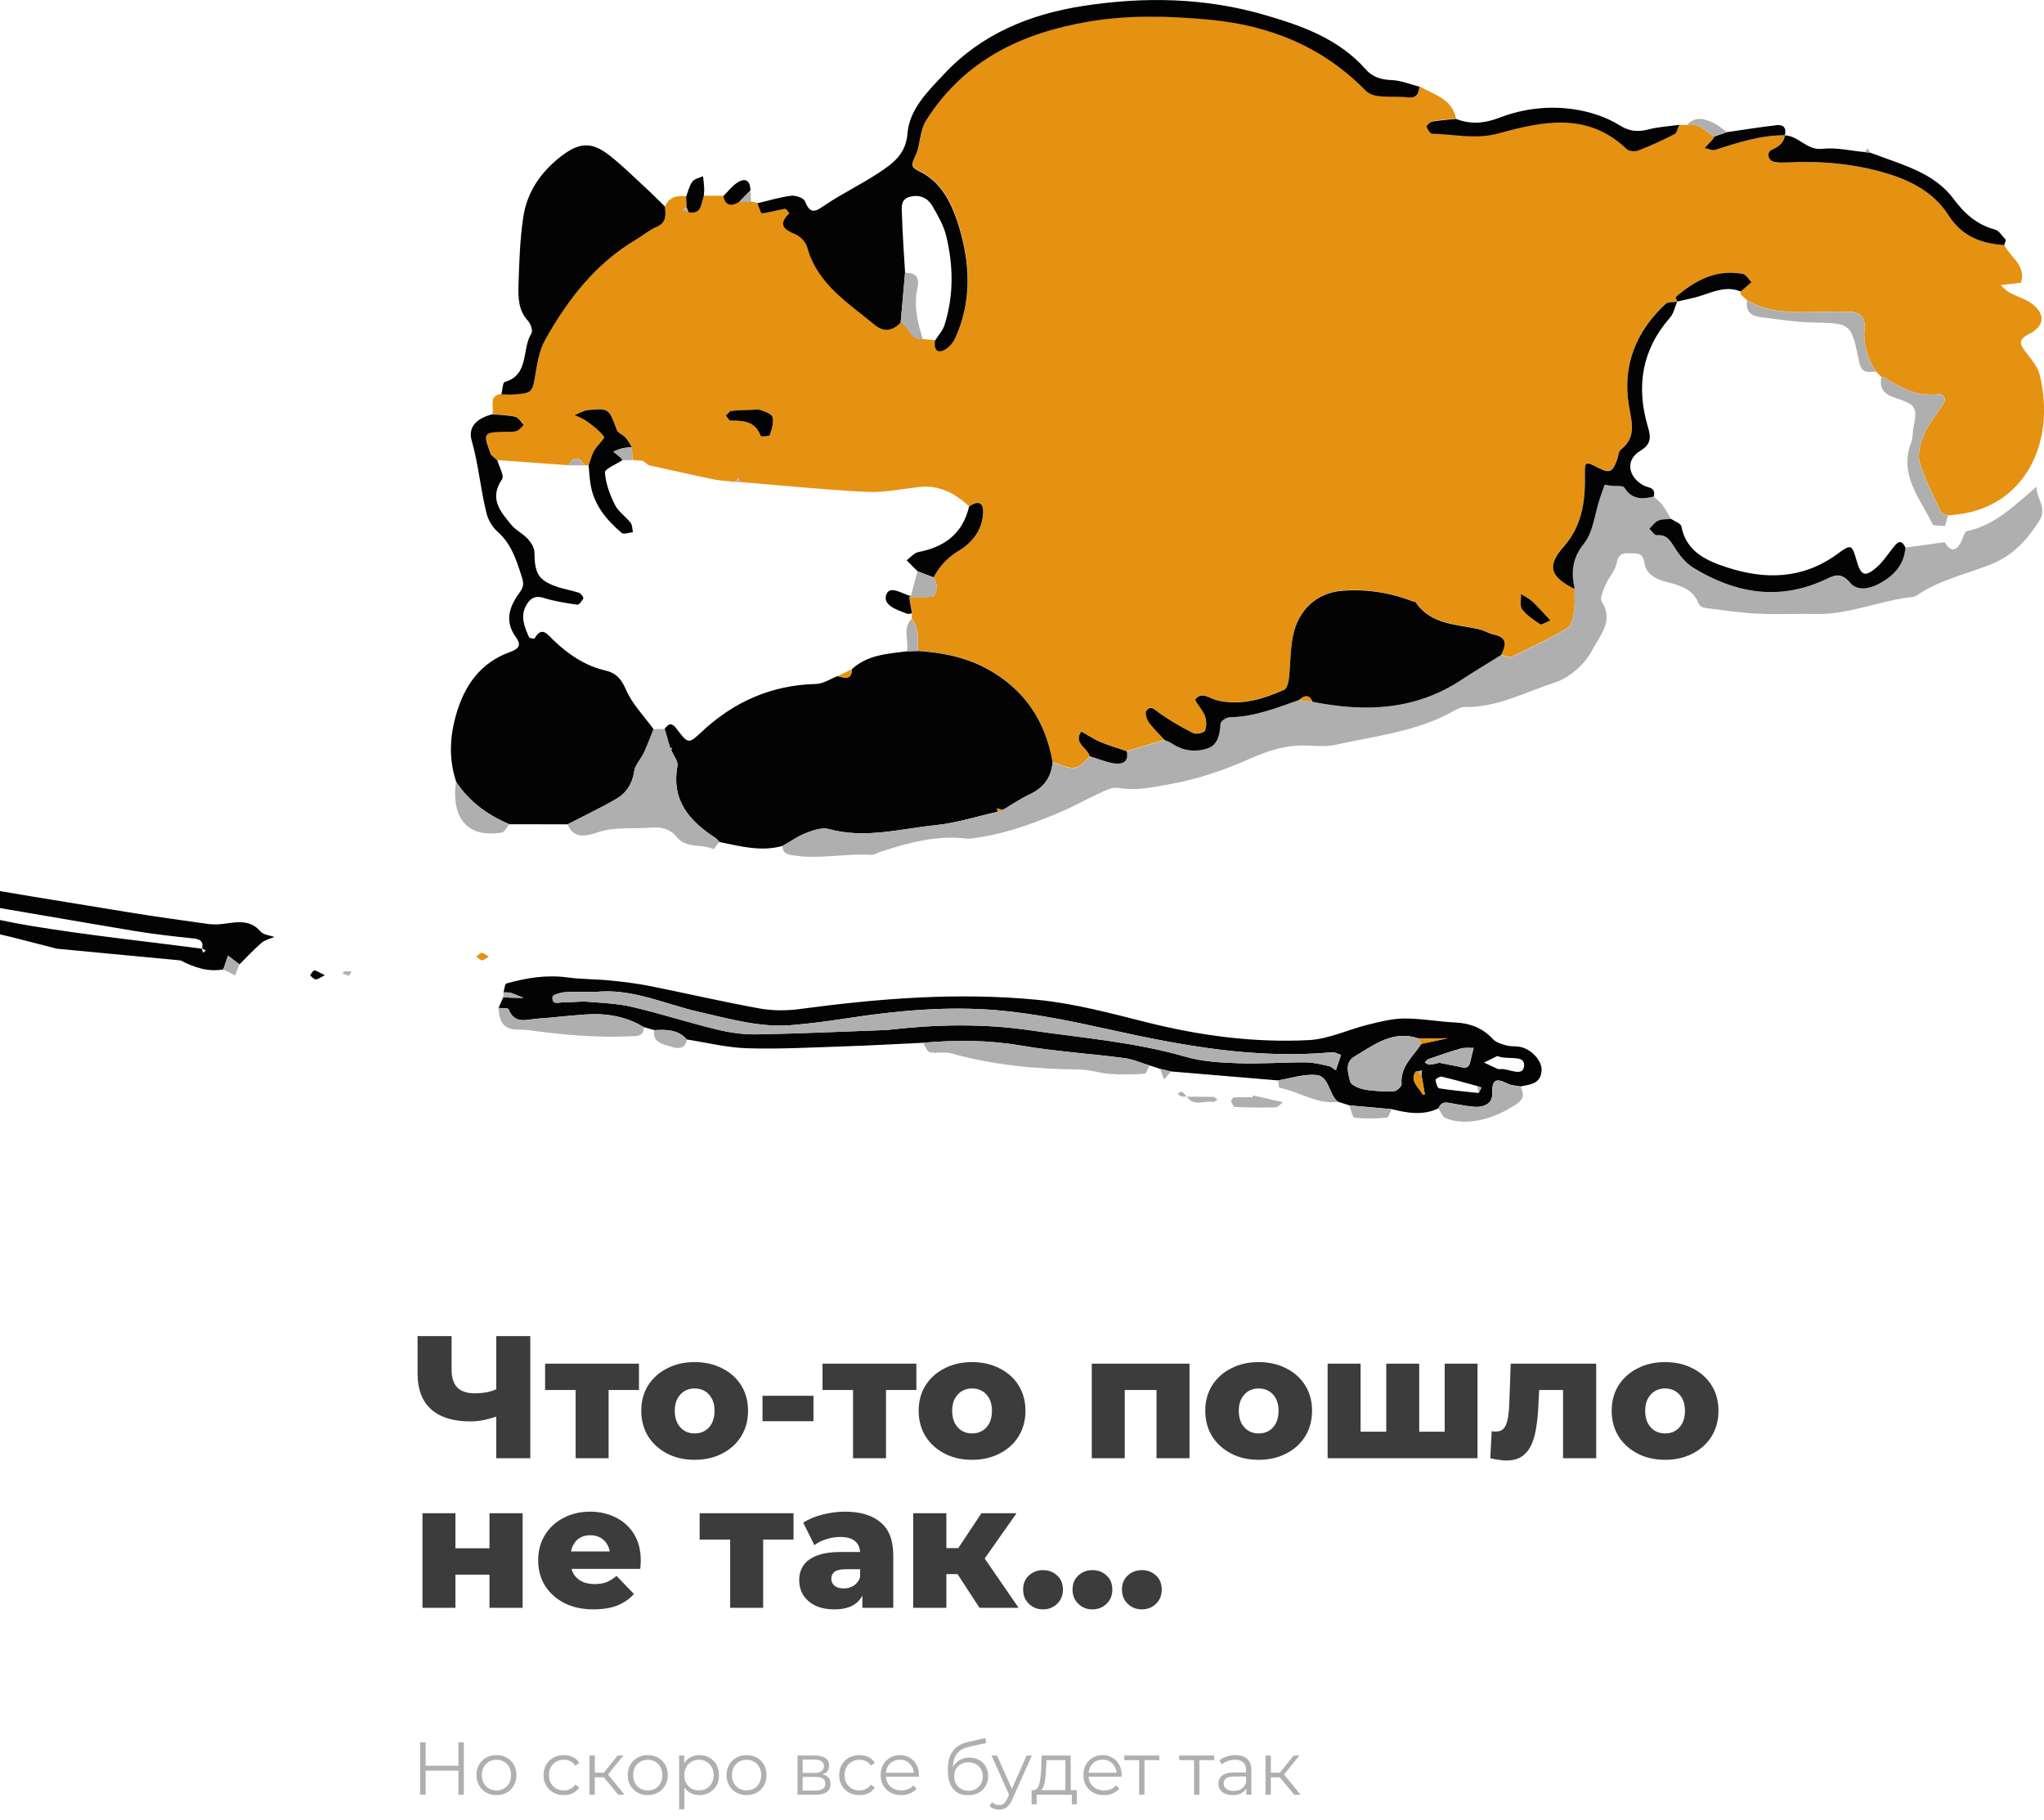 <svg width="328" height="292" viewBox="0 0 328 292" fill="none" xmlns="http://www.w3.org/2000/svg">
<g clip-path="url(#clip0_219_3974)">
<path d="M-51.391 147.205C-61.374 147.726 -71.35 148.388 -81.333 148.723C-87.906 148.941 -94.494 148.505 -101.066 148.723C-106.05 148.887 -110.622 147.469 -115.232 145.959C-116.073 145.648 -116.914 145.344 -117.755 145.032C-118.619 144.674 -119.491 144.316 -120.356 143.958C-122.793 142.346 -125.456 141.575 -128.346 141.186C-133.438 140.509 -138.492 139.52 -143.562 138.656C-144.769 138.484 -145.968 138.321 -147.175 138.149C-147.977 137.877 -148.764 137.402 -149.582 137.355C-156.17 137.005 -162.758 136.468 -169.346 136.491C-179.228 136.522 -189.11 136.958 -199 137.223C-199 136.639 -199 136.047 -199 135.463C-195.153 135.206 -191.306 134.77 -187.451 134.724C-171.861 134.537 -156.224 133.423 -140.797 137.013C-138.025 137.659 -135.152 137.854 -132.309 138.188C-131.881 138.243 -131.398 137.9 -130.946 137.745C-131.32 137.566 -131.671 137.324 -132.06 137.215C-140.634 134.918 -149.317 133.244 -158.21 133.034C-165.53 132.863 -172.85 132.59 -180.17 132.699C-186.447 132.793 -192.723 133.353 -199 133.704V131.944C-194.32 130.223 -189.406 130.169 -184.539 130.13C-176.923 130.067 -169.307 130.153 -161.691 130.418C-150.781 130.807 -139.972 132.014 -129.444 135.191C-124.094 136.802 -118.541 137.83 -113.363 139.862C-108.714 141.684 -104.104 142.572 -99.159 142.736C-88.965 143.07 -78.771 143.569 -68.593 142.588C-62.029 141.949 -55.487 141.061 -48.915 140.571C-36.019 139.605 -23.123 138.897 -10.258 141.209C0.029 143.063 10.355 144.705 20.665 146.395C24.894 147.088 29.138 147.672 33.382 148.264C34.215 148.38 35.095 148.349 35.936 148.24C38.046 147.96 40.11 147.501 41.816 149.486C42.275 150.023 43.279 150.078 44.035 150.35C43.334 150.654 42.524 150.818 41.963 151.3C40.718 152.367 39.596 153.589 38.428 154.75C37.821 154.282 37.205 153.823 36.598 153.356C36.341 154.088 36.084 154.827 35.827 155.559C33.358 156.003 31.139 155.232 28.99 154.119C22.363 153.488 15.736 152.865 9.109 152.235C5.838 151.401 2.583 150.522 -0.703 149.759C-3.444 149.128 -6.217 148.637 -8.973 148.085C-11.987 146.558 -15.196 145.982 -18.536 145.959C-20.257 145.951 -22.002 146.037 -23.699 145.811C-33.021 144.55 -42.218 145.616 -51.399 147.205H-51.391ZM-127.24 138.445C-127.785 138.313 -128.33 138.126 -128.883 138.056C-129.124 138.025 -129.397 138.22 -129.654 138.313C-129.405 138.508 -129.171 138.835 -128.906 138.858C-128.353 138.897 -127.793 138.772 -127.232 138.718C-126.998 138.679 -126.757 138.64 -126.523 138.601C-126.765 138.547 -126.998 138.492 -127.24 138.438V138.445ZM32.385 152.235C32.455 152.453 32.525 152.663 32.595 152.881C32.736 152.764 32.883 152.647 33.024 152.53C32.829 152.414 32.634 152.297 32.44 152.18C32.665 151.012 32.089 150.709 31.038 150.592C27.923 150.257 24.8 149.922 21.709 149.408C11.569 147.719 1.446 145.943 -8.693 144.223C-10.803 143.864 -12.922 143.592 -15.04 143.319C-15.274 143.288 -15.546 143.53 -15.803 143.646C-15.601 143.794 -15.414 144.036 -15.188 144.09C-8.506 145.616 -1.864 147.438 4.888 148.56C14.007 150.07 23.212 151.036 32.377 152.227L32.385 152.235ZM-61.748 144.822C-58.189 144.76 -54.615 144.838 -51.064 144.604C-46.937 144.332 -42.841 143.522 -38.713 143.413C-32.398 143.242 -26.067 143.475 -19.751 143.53C-19.323 143.53 -18.879 143.576 -18.466 143.499C-18.209 143.452 -17.991 143.203 -17.758 143.047C-17.983 142.899 -18.201 142.65 -18.443 142.619C-19.011 142.533 -19.588 142.541 -20.164 142.525C-34.08 142.198 -47.98 142.222 -61.748 144.69C-65.003 144.884 -68.258 145.235 -71.514 145.25C-81.287 145.305 -91.052 145.095 -100.825 145.258C-105.396 145.336 -109.492 144.044 -113.643 142.37C-117.069 140.984 -120.698 140.112 -124.242 139.06C-124.608 138.951 -125.067 139.169 -125.48 139.24C-125.122 139.45 -124.779 139.707 -124.397 139.855C-120.387 141.357 -116.322 142.72 -112.374 144.378C-109.819 145.453 -107.304 146.091 -104.516 146.146C-97.663 146.27 -90.826 146.068 -83.95 146.566C-76.864 147.08 -69.668 146.076 -62.527 145.686C-62.247 145.671 -61.998 145.134 -61.74 144.83L-61.748 144.822Z" fill="#040303"/>
<path d="M269.478 20.034C269.891 20.034 270.304 20.042 270.716 20.049C272.624 19.582 273.691 21.163 275.093 21.91C275.031 22.043 274.992 22.198 274.898 22.3C274.454 22.798 273.987 23.281 273.535 23.763C274.112 23.872 274.758 24.215 275.249 24.052C278.893 22.868 282.53 21.692 286.408 21.708L286.439 21.731C286.244 23 285.434 23.53 284.329 24.052C283.425 24.472 283.729 25.78 284.702 25.975C285.396 26.115 286.128 26.115 286.836 26.076C292.287 25.811 297.614 26.263 302.917 27.875C306.943 29.097 310.455 31.051 312.667 34.524C314.91 38.043 317.97 39.063 321.638 39.351C322.627 41.313 325.15 42.559 324.317 45.37C323.896 45.417 323.476 45.463 323.047 45.518C322.378 45.596 321.708 45.674 321.038 45.751C321.521 46.164 321.949 46.67 322.494 46.966C323.624 47.581 324.924 47.916 325.952 48.656C328.241 50.314 328.187 52.276 325.64 53.577C323.803 54.511 324.099 55.243 325.103 56.535C325.968 57.657 327.003 58.855 327.323 60.179C330.009 71.189 324.776 82.097 312.628 82.689C312.246 82.525 311.647 82.463 311.514 82.175C310.276 79.535 308.867 76.943 308.057 74.163C307.667 72.832 308.197 71.025 308.789 69.647C309.505 67.981 310.743 66.54 311.74 64.991C312.363 64.018 312.122 63.154 310.961 63.294C307.644 63.691 304.988 62.196 302.341 60.545C302.232 60.475 302.06 60.522 301.92 60.506C301.632 60.21 301.336 59.922 301.048 59.626C299.709 57.508 298.945 55.258 299.218 52.666C299.405 50.859 298.416 49.987 296.64 50.018C295.496 50.042 294.351 50.042 293.206 50.034C288.838 50.003 284.391 50.594 280.357 48.165L280.318 48.15C280.014 47.877 279.719 47.605 279.415 47.34C279.329 47.153 279.306 46.966 279.345 46.764C279.921 46.265 280.497 45.759 281.074 45.261C280.614 44.801 280.201 44.038 279.672 43.937C275.459 43.135 272.04 44.965 268.941 47.62C268.863 47.69 269.073 48.118 269.143 48.375C268.513 48.469 267.679 48.329 267.29 48.695C262.547 53.109 260.281 58.63 261.395 65.1C261.862 67.825 262.602 70.13 260.079 72.115C259.705 72.411 259.69 73.159 259.503 73.696C258.771 75.744 258.296 75.954 256.504 75.043C254.308 73.922 254.285 73.922 254.324 76.343C254.394 80.501 253.818 84.386 250.921 87.672C248.188 90.771 248.709 92.476 252.673 94.469C252.65 95.77 252.782 97.101 252.564 98.362C252.408 99.273 252.027 100.511 251.349 100.901C248.484 102.559 245.493 103.992 242.503 105.401C242.098 105.596 241.428 105.199 240.875 105.066C241.592 103.587 241.997 102.248 239.738 101.796C238.905 101.633 238.15 101.119 237.316 100.932C233.664 100.091 229.615 100.239 227.123 96.564C227.068 96.478 226.843 96.525 226.71 96.47C223.042 95.046 219.234 94.462 215.348 94.765C211.315 95.077 208.34 97.786 207.483 101.975C207.024 104.218 207.086 106.569 206.821 108.858C206.751 109.481 206.518 110.431 206.089 110.626C202.655 112.175 199.088 113.249 195.288 112.339C194.081 112.05 192.874 110.859 191.823 112.144C191.613 112.401 192.975 113.818 193.341 114.807C193.606 115.531 193.653 116.535 193.349 117.205C193.178 117.579 191.94 117.843 191.449 117.594C189.565 116.652 187.735 115.578 186.014 114.363C185.266 113.833 184.666 113.055 183.942 114.02C183.693 114.355 183.989 115.375 184.339 115.85C185.087 116.886 186.029 117.765 186.894 118.715C184.861 119.315 182.836 119.914 180.804 120.514C179.371 120.023 177.907 119.595 176.513 119.011C175.415 118.552 173.562 117.283 173.484 117.392C172.238 119.221 174.496 119.93 174.878 121.316C172.876 123.605 172.378 123.683 168.92 122.258C167.744 115.539 164.287 110.478 158.345 107.27C154.888 105.401 151.134 104.669 147.264 104.428C147.279 102.645 147.567 100.807 146.298 99.266C146.283 98.978 146.298 98.682 146.36 98.401C146.212 97.537 146.065 96.673 145.917 95.816C147.194 95.801 148.479 95.886 149.732 95.707C150.013 95.668 150.332 94.734 150.348 94.205C150.363 93.683 150.013 93.153 149.826 92.624C150.815 90.763 152.131 89.377 153.992 88.256C156.102 86.979 157.691 84.9 157.777 82.198C157.831 80.376 156.764 80.361 155.526 81.249C153.244 79.154 150.706 77.776 147.497 78.142C144.686 78.461 141.852 79.068 139.056 78.928C132.273 78.593 125.506 77.9 118.731 77.348C118.653 77.137 118.575 76.935 118.49 76.725L117.929 77.309C116.823 77.192 115.702 77.168 114.619 76.943C111.107 76.219 107.611 75.424 104.114 74.654C103.795 74.42 103.476 74.179 103.156 73.945C102.603 73.898 102.043 73.852 101.49 73.805C101.466 73.104 101.443 72.411 101.412 71.71C101.069 71.189 100.789 70.62 100.376 70.161C99.963 69.702 99.177 69.46 98.99 68.954C97.729 65.52 97.76 65.466 94.38 65.777C93.648 65.847 92.947 66.299 92.239 66.572C92.9 66.906 93.632 67.156 94.216 67.592C95.213 68.331 96.257 69.094 96.965 70.083C97.121 70.293 95.836 71.461 95.369 72.279C94.956 73.003 94.762 73.859 94.473 74.661C94.24 74.677 94.006 74.669 93.773 74.638C92.893 73.198 92.013 73.268 91.141 74.646C87.371 74.373 83.602 74.109 79.833 73.836L79.888 73.883C79.53 73.564 79.171 73.252 78.813 72.933C77.497 69.468 77.567 69.344 80.799 69.25C81.5 69.227 82.232 69.32 82.894 69.133C83.338 69.009 83.672 68.495 84.062 68.152C83.626 67.701 83.26 66.977 82.746 66.852C81.531 66.564 80.254 66.564 79 66.439C79.397 65.326 78.229 63.449 80.487 63.224C81.056 63.239 81.632 63.309 82.201 63.27C85.541 63.037 85.463 63.013 86.04 59.471C86.312 57.781 86.671 55.982 87.488 54.526C91.125 48.009 95.603 42.232 102.105 38.386C103.219 37.732 104.223 36.852 105.391 36.354C107.003 35.668 106.855 34.423 106.731 33.099C107.393 31.534 108.693 31.378 110.118 31.487L110.204 33.278L109.589 33.66C109.892 33.769 110.204 33.878 110.508 33.979C112.626 34.407 112.532 32.647 112.961 31.402C114.004 31.402 115.048 31.409 116.083 31.417C116.395 32.855 117.246 33.164 118.638 32.344C119.268 32.344 119.899 32.344 120.53 32.344C120.88 32.414 121.231 32.484 121.589 32.554C121.823 33.122 122.103 34.197 122.274 34.173C123.536 34.041 124.758 33.644 126.02 33.442C126.207 33.41 126.69 34.15 126.674 34.158C124.844 35.956 125.771 36.751 127.647 37.537C128.434 37.864 129.314 38.752 129.54 39.562C131.175 45.557 136.112 48.516 140.388 52.074C141.828 53.273 143.277 53.086 144.554 51.692C145.878 52.416 146.15 54.573 148.128 54.41C148.775 54.472 149.421 54.534 150.067 54.596C149.935 55.57 150.114 56.605 151.274 56.224C152.092 55.951 152.917 55.056 153.299 54.223C156.134 48.048 155.682 41.64 153.649 35.474C152.637 32.398 150.986 29.159 147.832 27.579C146.314 26.816 146.08 26.621 146.929 24.908C147.77 23.203 147.529 21.023 148.689 19.193C154.825 9.523 164.1 5.217 174.73 3.403C181.084 2.32 187.485 2.492 193.957 3.083C203.769 3.979 212.218 7.381 219.211 14.506C219.717 15.02 220.62 15.292 221.368 15.378C222.871 15.541 224.413 15.378 225.916 15.557C227.31 15.728 227.684 14.996 227.808 13.852C230.067 15.206 232.995 15.775 233.649 19.014C232.372 19.146 231.087 19.232 229.825 19.45C229.475 19.512 228.875 20.104 228.93 20.236C229.101 20.688 229.514 21.389 229.841 21.396C233.361 21.459 236.803 22.354 240.431 21.358C247.518 19.411 254.745 17.83 261.021 23.834C261.403 24.199 262.368 24.293 262.898 24.09C264.884 23.32 266.831 22.432 268.731 21.451C269.128 21.248 269.245 20.478 269.494 19.971L269.478 20.034ZM120.701 65.77C119.338 65.832 118.326 65.824 117.337 65.957C117.026 65.995 116.769 66.439 116.488 66.696C116.737 66.977 116.994 67.498 117.244 67.498C119.268 67.498 121.207 67.56 122.072 69.982C122.118 70.114 123.458 70.044 123.528 69.826C123.847 68.907 124.174 67.833 123.972 66.945C123.855 66.431 122.757 66.058 122.041 65.808C121.527 65.629 120.904 65.777 120.693 65.777L120.701 65.77ZM248.803 99.569C247.642 98.339 246.833 97.389 245.929 96.548C245.392 96.05 244.699 95.731 244.084 95.326C244.123 96.159 243.85 97.226 244.263 97.771C245.003 98.752 246.108 99.476 247.152 100.161C247.393 100.317 248.008 99.873 248.811 99.569H248.803Z" fill="#E59112"/>
<path d="M147.256 104.459C151.126 104.7 154.88 105.432 158.337 107.301C164.279 110.509 167.737 115.57 168.913 122.289C168.718 124.773 167.464 126.424 165.237 127.467C163.742 128.168 162.356 129.125 160.923 129.966C160.596 129.888 160.269 129.811 159.942 129.733C160.004 129.904 160.066 130.075 160.136 130.254C156.788 131.002 153.463 132.069 150.075 132.419C144.421 132.995 138.783 134.63 133.005 133.034C131.915 132.73 130.498 133.229 129.353 133.673C128.037 134.179 126.845 135.035 125.599 135.736C122.134 136.717 118.778 135.79 115.406 135.105C115.227 134.903 115.079 134.638 114.861 134.498C110.71 131.804 107.696 128.542 108.709 122.928C108.849 122.157 108.062 121.215 107.712 120.358C107.766 120.21 107.821 120.07 107.868 119.922C107.766 119.992 107.673 120.07 107.572 120.14C107.268 119.081 106.964 118.022 106.653 116.964C107.276 116.107 107.766 115.881 108.561 116.932C110.414 119.401 110.508 119.393 112.525 117.501C117.734 112.603 123.801 109.925 130.942 109.754C132.11 109.722 133.254 108.936 134.407 108.492C135.474 108.741 136.657 109.247 136.72 107.363C139.227 105.058 142.412 104.918 145.519 104.513C146.103 104.49 146.68 104.475 147.264 104.451L147.256 104.459Z" fill="#040303"/>
<path d="M160.923 129.974C162.356 129.133 163.742 128.176 165.237 127.475C167.464 126.432 168.71 124.781 168.913 122.297C172.37 123.722 172.876 123.644 174.87 121.355C176.209 121.76 177.533 122.336 178.904 122.523C180.111 122.686 181.185 122.235 180.796 120.561C182.829 119.961 184.853 119.362 186.886 118.762C187.275 118.941 187.696 119.074 188.038 119.315C189.837 120.537 191.877 120.748 193.785 120.094C195.428 119.525 195.732 117.797 195.849 116.099C195.872 115.718 196.799 115.11 197.313 115.103C201.246 115.048 204.828 113.608 208.457 112.331C209.173 112.432 209.882 112.525 210.598 112.627C218.923 114.277 226.983 114.044 234.404 109.154C236.522 107.76 238.71 106.46 240.86 105.113C241.413 105.238 242.082 105.635 242.487 105.448C245.478 104.039 248.468 102.606 251.334 100.947C252.003 100.558 252.393 99.32 252.548 98.409C252.767 97.14 252.634 95.816 252.658 94.516C252.081 91.853 252.229 89.626 254.16 87.221C255.64 85.375 255.882 82.494 256.676 80.073C256.925 79.31 257.213 78.555 257.478 77.791C257.821 77.846 258.163 77.9 258.506 77.955C259.238 78.048 260.383 77.869 260.64 78.274C261.87 80.213 263.521 80.135 265.351 79.691C265.818 80.12 266.355 80.486 266.729 80.984C267.267 81.7 267.687 82.518 268.162 83.288C267.453 83.366 266.69 83.296 266.067 83.569C265.514 83.81 265.109 84.433 264.642 84.885C265.039 85.243 265.468 85.944 265.826 85.912C267.43 85.757 267.991 86.761 268.731 87.929C269.494 89.136 270.467 90.374 271.651 91.098C278.231 95.147 285.185 96.439 292.474 93.2C294.117 92.468 295.254 91.62 296.851 93.527C298.058 94.968 300.059 94.493 301.655 93.621C303.906 92.391 305.534 90.639 305.736 87.867C307.846 87.579 309.949 87.291 312.059 87.002C312.822 88.318 313.671 88.669 314.59 87.166C314.987 86.528 315.182 85.329 315.649 85.227C320.244 84.246 323.39 80.984 326.793 78.118C326.738 79.925 328.545 81.467 327.276 83.507C325.329 86.644 322.954 89.183 319.504 90.553C315.509 92.141 311.242 93.044 307.597 95.536C307.161 95.832 306.515 95.84 305.962 95.918C301.103 96.603 296.485 98.612 291.485 98.526C288.324 98.464 285.154 98.627 282 98.472C279.181 98.331 276.378 97.903 273.574 97.545C273.224 97.498 272.718 97.202 272.601 96.899C271.635 94.322 269.252 93.885 267.134 93.302C265.421 92.826 264.12 91.97 263.871 90.319C263.599 88.474 262.47 88.863 261.387 88.785C260.203 88.7 259.674 89.066 259.417 90.405C259.183 91.604 258.163 92.624 257.665 93.8C257.291 94.68 256.691 96.019 257.05 96.587C259.02 99.655 256.652 102.076 255.593 104.171C254.449 106.437 251.988 108.71 249.628 109.473C244.862 111.015 240.283 113.545 235.066 113.46C234.536 113.452 233.96 113.701 233.477 113.981C227.497 117.4 220.745 118.085 214.219 119.533C212.568 119.899 210.777 119.626 209.056 119.626C206.058 119.626 203.379 120.514 200.591 121.744C196.519 123.551 192.259 125.022 187.797 125.824C184.993 126.323 182.299 126.938 179.418 126.424C178.499 126.26 177.393 126.852 176.451 127.28C174.41 128.199 172.448 129.328 170.392 130.208C166.132 132.038 161.795 133.641 157.193 134.358C156.492 134.467 155.768 134.638 155.082 134.56C150.316 134 145.823 135.207 141.361 136.663C140.831 136.834 140.286 137.208 139.772 137.176C135.591 136.912 131.417 137.932 127.219 137.246C126.246 137.091 125.568 136.881 125.568 135.744C126.814 135.043 128.006 134.187 129.322 133.68C130.474 133.237 131.884 132.738 132.974 133.042C138.752 134.638 144.39 133.011 150.044 132.427C153.431 132.084 156.757 131.01 160.105 130.262C160.409 130.278 160.674 130.184 160.892 129.974H160.923Z" fill="#AFAFAF"/>
<path d="M205.108 173.374C199.377 172.891 193.653 172.409 187.921 171.934C187.33 171.794 186.746 171.653 186.154 171.513C185.593 171.334 185.032 171.155 184.464 170.968C183.109 170.563 181.785 169.964 180.407 169.785C174.893 169.068 169.333 168.718 163.859 167.784C158.594 166.881 153.369 166.873 148.097 167.332C143.83 167.535 139.562 167.776 135.295 167.916C130.155 168.087 125.015 168.368 119.884 168.212C116.652 168.111 113.443 167.301 110.219 166.803C108.787 165.168 106.894 165.206 104.986 165.3C104.426 165.136 103.865 164.981 103.304 164.817C100.384 163.05 97.199 162.551 93.874 162.793C91.32 162.972 88.781 163.283 86.227 163.462C84.537 163.579 82.59 164.436 81.624 161.96C81.523 161.703 80.558 161.796 79.997 161.734C80.254 161.158 80.511 160.574 80.768 159.998C81.173 160.029 81.578 160.083 81.983 160.091C82.66 160.114 83.338 160.122 84.015 160.13C83.345 159.857 82.691 159.554 82.014 159.336C81.632 159.219 81.204 159.258 80.799 159.227C80.955 158.736 81.001 157.888 81.266 157.817C84.459 156.914 87.691 156.393 91.039 156.844C93.298 157.148 95.603 157.109 97.876 157.335C100.002 157.545 102.136 157.802 104.231 158.215C110.126 159.39 115.982 160.761 121.893 161.827C123.98 162.201 126.207 162.201 128.317 161.921C141.003 160.216 153.735 159.196 166.483 160.441C172.409 161.018 178.265 162.606 184.067 164.062C192.609 166.203 201.261 167.348 210.014 166.904C213.207 166.74 216.314 165.222 219.491 164.436C221.407 163.961 223.369 163.455 225.316 163.439C228.026 163.423 230.736 163.937 233.462 164.07C235.868 164.186 237.893 164.918 239.575 166.748C240.073 167.293 240.953 167.542 241.709 167.753C242.386 167.947 243.141 167.854 243.842 167.971C245.665 168.282 247.456 170.182 247.378 171.739C247.269 173.95 245.532 174.028 243.99 174.34C243.289 174.192 242.526 174.192 241.911 173.88C240.136 172.977 239.372 173.148 239.458 175.469C239.52 177.041 238.189 177.664 236.764 177.61C235.634 177.563 234.513 177.291 233.384 177.127C232.426 176.987 231.367 176.481 230.83 177.851C228.338 179.05 225.815 178.599 223.292 177.976C221.033 177.773 218.775 177.571 216.517 177.368C215.909 177.174 215.302 176.987 214.694 176.792C213.191 175.609 213.347 172.72 211.229 172.502C209.228 172.3 207.141 173.032 205.093 173.359L205.108 173.374ZM228.112 172.494C228.135 172.245 228.159 172.004 228.174 171.755C227.964 171.809 227.761 171.871 227.551 171.926C227.411 171.941 227.185 171.91 227.146 171.988C226.227 173.616 227.723 174.48 228.291 175.632C228.314 175.679 228.525 175.624 228.649 175.617C228.47 174.573 228.291 173.538 228.112 172.494ZM237.067 174.277C235.159 173.763 233.252 173.211 231.328 172.767C231.04 172.697 230.339 173.148 230.355 173.281C230.425 173.771 230.658 174.597 230.939 174.643C233.041 174.978 235.159 175.157 237.278 175.391C237.433 175.095 237.589 174.807 237.745 174.511C237.519 174.433 237.293 174.355 237.067 174.285V174.277ZM228.089 167.503C229.498 167.2 230.908 166.896 232.325 166.6C230.775 166.624 229.233 166.639 227.684 166.662C223.587 165.199 220.519 167.659 217.334 169.543C215.746 170.493 216.345 172.237 216.649 173.53C216.797 174.137 218.129 174.674 218.993 174.83C220.535 175.11 222.131 175.157 223.704 175.103C224.14 175.087 224.942 174.324 224.911 173.966C224.67 171.101 226.788 169.52 228.089 167.496V167.503ZM95.439 159.18C93.858 159.18 92.27 159.102 90.697 159.211C89.98 159.258 88.719 159.608 88.68 159.935C88.508 161.383 89.739 160.815 90.44 160.831C91.732 160.87 93.033 160.644 94.318 160.745C96.732 160.932 99.193 161.041 101.544 161.594C106.108 162.668 110.578 164.116 115.133 165.222C117.197 165.72 119.377 166.016 121.496 165.977C128.232 165.861 134.968 165.541 141.711 165.3C142.14 165.284 142.576 165.261 143.004 165.206C150.441 164.366 157.847 164.233 165.291 165.323C173.639 166.546 182.058 167.2 190.227 169.567C192.944 170.353 195.88 170.509 198.73 170.61C202.312 170.735 205.91 170.454 209.508 170.47C210.746 170.47 211.992 170.797 213.222 171.062C213.635 171.155 213.993 171.513 214.375 171.747C214.648 170.922 214.92 170.096 215.193 169.279C214.718 169.131 214.227 168.811 213.76 168.858C201.627 169.972 189.837 167.83 178.063 165.214C172.09 163.891 166.039 162.629 159.965 162.108C151.96 161.43 143.939 162.17 135.98 163.392C133.013 163.852 130.03 164.249 127.048 164.498C121.963 164.926 117.119 163.494 112.221 162.388C106.676 161.134 101.357 158.518 95.447 159.18H95.439ZM230.97 170.54C231.733 170.688 232.831 170.922 233.937 171.124C234.723 171.264 235.634 171.747 235.93 170.415C236.094 169.66 236.289 168.905 236.476 168.157C235.79 168.181 235.066 168.072 234.427 168.251C232.667 168.749 230.939 169.356 229.21 169.956C228.984 170.034 228.828 170.306 228.641 170.485C228.875 170.61 229.109 170.844 229.342 170.844C229.763 170.844 230.183 170.703 230.97 170.548V170.54ZM240.268 169.458C239.676 169.746 238.913 170.127 238.142 170.509C238.851 170.844 239.567 171.178 240.283 171.505C240.408 171.56 240.572 171.576 240.712 171.56C242.082 171.396 244.45 172.969 244.574 170.992C244.691 169.17 242.005 170.158 240.276 169.458H240.268Z" fill="#040303"/>
<path d="M78.984 66.478C80.238 66.595 81.515 66.603 82.73 66.891C83.236 67.015 83.61 67.739 84.046 68.191C83.665 68.534 83.322 69.047 82.878 69.172C82.216 69.359 81.484 69.265 80.783 69.289C77.552 69.382 77.481 69.507 78.798 72.972C79.156 73.291 79.514 73.602 79.872 73.922L79.818 73.875C80.098 74.903 80.947 76.335 80.565 76.896C78.432 80.034 80.324 82.128 82.084 84.254C82.808 85.126 83.937 85.647 84.716 86.496C85.238 87.065 85.752 87.913 85.759 88.645C85.798 91.978 86.359 93.068 89.178 94.088C90.393 94.524 91.686 94.718 92.908 95.123C93.22 95.224 93.679 95.847 93.609 96.011C93.414 96.431 92.924 97.07 92.628 97.031C90.806 96.774 88.96 96.486 87.208 95.933C85.759 95.481 84.973 96.135 84.397 97.218C83.47 98.962 84.179 100.636 84.895 102.248C84.973 102.427 85.728 102.536 85.783 102.45C86.943 100.394 87.847 101.804 88.75 102.668C91.195 105.012 93.889 106.857 97.246 107.62C98.803 107.978 99.714 108.936 100.446 110.657C101.443 112.992 103.359 114.916 104.885 117.018C104.363 118.295 103.896 119.587 103.312 120.833C102.853 121.822 101.942 122.694 101.794 123.706C101.498 125.754 100.524 127.257 98.881 128.214C96.342 129.678 93.687 130.939 91.078 132.279C87.963 132.279 84.848 132.271 81.741 132.263C78.284 130.807 75.332 128.681 73.214 125.474C72.007 121.9 72.155 118.349 73.175 114.736C74.522 109.971 77.131 106.327 81.796 104.646C83.376 104.077 83.665 103.47 82.769 102.224C80.885 99.608 81.78 97.249 83.415 95.038C84.109 94.095 84.046 93.504 83.672 92.375C82.816 89.751 82.022 87.244 79.857 85.336C79.031 84.612 78.354 83.467 78.081 82.393C77.108 78.546 76.796 74.568 75.698 70.721C74.99 68.253 76.851 67.054 79 66.47L78.984 66.478Z" fill="#040303"/>
<path d="M144.53 51.747C143.253 53.133 141.805 53.327 140.364 52.128C136.089 48.57 131.152 45.611 129.516 39.616C129.298 38.806 128.411 37.919 127.624 37.592C125.747 36.805 124.821 36.011 126.651 34.212C126.658 34.205 126.176 33.465 125.997 33.496C124.743 33.706 123.512 34.096 122.251 34.228C122.08 34.243 121.791 33.177 121.566 32.608C123.364 32.188 125.148 31.635 126.962 31.409C127.686 31.324 128.964 31.76 129.174 32.297C130.085 34.641 131.035 33.815 132.499 32.834C135.24 31.004 138.23 29.572 140.979 27.75C143.207 26.278 145.348 24.799 145.613 21.49C145.932 17.495 148.868 14.708 151.383 11.998C157.418 5.489 165.19 2.297 173.741 0.965C183.615 -0.576 193.443 -0.389 203.107 2.445C209.041 4.181 214.835 6.244 219.149 11.119C220.286 12.403 221.664 12.785 223.354 12.855C224.841 12.909 226.305 13.54 227.777 13.914C227.652 15.058 227.286 15.79 225.885 15.619C224.382 15.44 222.84 15.603 221.337 15.44C220.589 15.362 219.686 15.089 219.18 14.568C212.187 7.444 203.738 4.041 193.925 3.146C187.454 2.554 181.053 2.383 174.699 3.465C164.077 5.271 154.802 9.577 148.658 19.255C147.497 21.085 147.739 23.265 146.898 24.97C146.049 26.683 146.283 26.87 147.801 27.641C150.947 29.221 152.606 32.468 153.618 35.536C155.651 41.703 156.102 48.118 153.268 54.285C152.886 55.118 152.053 56.014 151.243 56.286C150.083 56.675 149.904 55.64 150.036 54.659C150.566 53.81 151.298 53.031 151.586 52.105C153.065 47.379 152.995 42.559 151.819 37.802C151.407 36.135 150.496 34.563 149.623 33.06C148.813 31.658 147.404 31.152 145.885 31.612C144.414 32.063 144.71 33.504 144.741 34.602C144.834 37.661 145.06 40.721 145.239 43.774C145.005 46.437 144.764 49.092 144.53 51.754V51.747Z" fill="#040303"/>
<path d="M106.707 33.146C106.84 34.469 106.988 35.715 105.368 36.4C104.2 36.898 103.187 37.77 102.082 38.432C95.579 42.271 91.102 48.056 87.465 54.573C86.647 56.037 86.297 57.828 86.016 59.517C85.44 63.06 85.518 63.083 82.177 63.317C81.609 63.356 81.032 63.286 80.464 63.27C80.635 62.585 80.659 61.394 80.994 61.3C85.004 60.14 83.68 55.974 85.284 53.483C85.534 53.094 85.175 51.965 84.747 51.513C83.182 49.839 83.143 47.76 83.205 45.744C83.314 42.1 83.431 38.425 83.968 34.835C84.576 30.779 86.811 27.571 90.043 25.079C92.939 22.845 94.925 22.681 97.814 24.947C99.963 26.636 101.918 28.591 103.935 30.452C104.885 31.324 105.788 32.25 106.707 33.153V33.146Z" fill="#040303"/>
<path d="M91.063 132.271C93.671 130.924 96.327 129.67 98.865 128.207C100.516 127.257 101.49 125.746 101.778 123.698C101.926 122.686 102.837 121.814 103.297 120.825C103.881 119.58 104.348 118.279 104.87 117.01C105.461 116.995 106.061 116.979 106.653 116.963C106.957 118.022 107.26 119.081 107.572 120.14L107.704 120.358C108.062 121.222 108.841 122.157 108.701 122.928C107.689 128.534 110.702 131.804 114.853 134.498C115.071 134.638 115.219 134.903 115.398 135.105C115.071 135.51 114.565 136.312 114.456 136.257C112.587 135.362 110.126 136.203 108.631 134.358C107.494 132.948 106.1 132.676 104.465 132.808C101.685 133.034 98.912 132.637 96.085 133.509C94.66 133.953 92.153 134.988 91.063 132.271Z" fill="#AFAFAF"/>
<path d="M321.63 39.343C317.962 39.055 314.902 38.035 312.659 34.516C310.447 31.051 306.935 29.097 302.909 27.867C297.606 26.255 292.28 25.803 286.828 26.068C286.12 26.099 285.388 26.107 284.695 25.967C283.721 25.772 283.418 24.456 284.321 24.044C285.434 23.522 286.237 22.992 286.431 21.723C288.635 21.794 289.936 24.168 292.443 23.88C294.655 23.623 296.968 24.199 299.234 24.402L300.098 24.488C302.901 25.562 305.806 26.426 308.462 27.797C310.323 28.754 312.184 30.148 313.422 31.83C315.229 34.267 317.215 36.066 320.143 36.836C320.82 37.015 321.311 37.926 321.887 38.502C321.801 38.783 321.708 39.063 321.622 39.343H321.63Z" fill="#040303"/>
<path d="M269.478 20.034C269.229 20.54 269.112 21.303 268.715 21.513C266.815 22.494 264.868 23.382 262.882 24.153C262.345 24.363 261.387 24.27 261.006 23.896C254.729 17.893 247.502 19.473 240.416 21.42C236.779 22.416 233.345 21.521 229.825 21.459C229.498 21.459 229.085 20.758 228.914 20.299C228.859 20.166 229.459 19.575 229.81 19.512C231.071 19.294 232.356 19.209 233.633 19.076C235.977 19.995 238.204 19.816 240.587 18.897C244.481 17.402 248.632 16.919 252.735 17.566C255.188 17.947 257.743 18.773 259.853 20.081C261.527 21.124 262.843 21.202 264.572 20.758C266.169 20.345 267.843 20.267 269.486 20.034H269.478Z" fill="#040303"/>
<path d="M148.097 167.332C153.369 166.865 158.587 166.88 163.859 167.784C169.325 168.718 174.893 169.068 180.407 169.785C181.785 169.964 183.117 170.563 184.464 170.968C184.199 171.435 183.965 172.284 183.677 172.307C181.824 172.424 179.955 172.463 178.102 172.331C176.435 172.206 174.784 171.622 173.125 171.614C166.187 171.56 159.342 170.906 152.621 169.029C151.547 168.734 150.309 169.084 149.203 168.843C148.751 168.741 148.463 167.862 148.097 167.34V167.332Z" fill="#AFAFAF"/>
<path d="M79.997 161.742C80.558 161.812 81.523 161.718 81.624 161.968C82.59 164.443 84.537 163.587 86.227 163.47C88.781 163.291 91.32 162.98 93.874 162.801C97.199 162.567 100.384 163.065 103.304 164.825C103.312 166.336 102.269 166.234 101.241 166.289C95.727 166.554 90.268 166.063 84.817 165.3C84.194 165.214 83.556 165.253 82.925 165.222C80.916 165.113 80.16 164.21 79.989 161.742H79.997Z" fill="#AFAFAF"/>
<path d="M230.837 177.875C231.383 176.504 232.442 177.01 233.392 177.15C234.521 177.314 235.634 177.586 236.771 177.633C238.196 177.688 239.528 177.065 239.466 175.492C239.38 173.172 240.143 173 241.919 173.904C242.534 174.215 243.305 174.215 243.998 174.363C245.026 176.45 243.71 176.964 242.168 177.89C239.03 179.774 234.871 180.678 231.951 179.408C231.453 179.19 231.196 178.404 230.83 177.882L230.837 177.875Z" fill="#AFAFAF"/>
<path d="M73.198 125.474C75.317 128.682 78.26 130.807 81.726 132.263C81.321 132.73 80.962 133.54 80.495 133.61C75.496 134.389 72.856 131.921 73.035 126.751C73.05 126.322 73.144 125.902 73.198 125.474Z" fill="#AFAFAF"/>
<path d="M205.108 173.374C207.156 173.055 209.251 172.315 211.245 172.517C213.363 172.735 213.207 175.624 214.71 176.808C211.307 177.267 208.488 175.141 205.318 174.565C205.186 174.542 205.178 173.787 205.108 173.366V173.374Z" fill="#AFAFAF"/>
<path d="M286.408 21.708C282.522 21.692 278.893 22.868 275.249 24.051C274.758 24.207 274.112 23.872 273.535 23.763C273.995 23.273 274.454 22.798 274.898 22.299C274.992 22.198 275.031 22.043 275.093 21.91C275.778 21.677 276.456 21.435 277.141 21.202C279.812 20.82 282.475 20.384 285.162 20.08C286.213 19.964 286.719 20.587 286.408 21.715V21.708Z" fill="#040303"/>
<path d="M112.937 31.464C112.501 32.702 112.595 34.469 110.484 34.041C110.391 33.8 110.29 33.566 110.188 33.333L110.103 31.542C110.422 30.724 110.609 29.813 111.107 29.136C111.45 28.676 112.236 28.552 112.82 28.279C112.883 28.91 112.968 29.541 113 30.179C113.023 30.607 112.961 31.043 112.937 31.472V31.464Z" fill="#040303"/>
<path d="M201.059 175.772C202.258 176.052 203.465 176.325 204.664 176.605C205.069 176.699 205.474 176.776 205.887 176.862C205.482 177.15 205.077 177.68 204.664 177.695C202.492 177.757 200.311 177.719 198.146 177.633C197.928 177.625 197.663 177.057 197.57 176.699C197.531 176.551 197.85 176.122 198.029 176.107C199.018 176.052 200.015 176.076 201.012 176.076L201.059 175.772Z" fill="#AFAFAF"/>
<path d="M118.622 32.406C117.236 33.226 116.384 32.917 116.068 31.479C116.776 30.771 117.399 29.93 118.209 29.377C119.471 28.513 120.382 28.785 120.421 30.545C119.821 31.168 119.214 31.791 118.614 32.406H118.622Z" fill="#040303"/>
<path d="M216.524 177.392C218.783 177.594 221.041 177.796 223.299 177.999C223.05 178.474 222.824 179.33 222.544 179.354C220.831 179.486 219.086 179.548 217.389 179.354C217.031 179.315 216.812 178.077 216.524 177.399V177.392Z" fill="#AFAFAF"/>
<path d="M104.986 165.308C106.894 165.222 108.787 165.175 110.219 166.81C109.924 168.57 108.483 168.22 107.595 167.924C106.435 167.542 104.683 167.363 104.986 165.3V165.308Z" fill="#AFAFAF"/>
<path d="M277.141 21.201C276.456 21.435 275.778 21.677 275.093 21.91C273.683 21.155 272.616 19.582 270.716 20.049C272.103 18.531 273.629 19.068 275.108 19.8C275.84 20.158 276.463 20.727 277.141 21.201Z" fill="#AFAFAF"/>
<path d="M35.827 155.552C36.084 154.82 36.341 154.08 36.598 153.348C37.205 153.815 37.821 154.275 38.428 154.742C38.194 155.334 37.961 155.925 37.727 156.517C37.096 156.198 36.466 155.879 35.827 155.559V155.552Z" fill="#AFAFAF"/>
<path d="M190.437 175.983C191.854 175.983 193.271 175.975 194.689 176.014C194.914 176.014 195.14 176.286 195.366 176.434C195.133 176.574 194.86 176.87 194.665 176.831C193.264 176.535 191.574 177.664 190.445 175.983H190.437Z" fill="#AFAFAF"/>
<path d="M80.799 159.242C81.204 159.273 81.632 159.234 82.014 159.351C82.699 159.561 83.353 159.873 84.015 160.145C83.338 160.13 82.66 160.13 81.983 160.106C81.578 160.091 81.173 160.044 80.768 160.013C80.744 159.756 80.76 159.507 80.799 159.25V159.242Z" fill="#AFAFAF"/>
<path d="M186.146 171.513C186.738 171.653 187.322 171.793 187.914 171.934C187.548 172.362 187.174 172.79 186.808 173.211C186.59 172.642 186.364 172.074 186.146 171.505V171.513Z" fill="#AFAFAF"/>
<path d="M52.126 156.494C51.371 156.86 51.005 157.179 50.654 157.156C50.343 157.14 50.054 156.751 49.759 156.517C49.977 156.237 50.171 155.785 50.428 155.731C50.724 155.676 51.082 155.995 52.126 156.486V156.494Z" fill="#040303"/>
<path d="M118.622 32.406C119.222 31.783 119.829 31.16 120.429 30.545C120.46 31.168 120.491 31.783 120.514 32.406C119.884 32.406 119.253 32.406 118.622 32.406Z" fill="#AFAFAF"/>
<path d="M190.445 175.975C190.164 175.975 189.868 176.014 189.603 175.944C189.37 175.873 189.175 175.679 188.957 175.531C189.183 175.406 189.51 175.11 189.627 175.181C189.946 175.367 190.172 175.702 190.437 175.982L190.445 175.975Z" fill="#AFAFAF"/>
<path d="M78.439 153.519C77.949 153.8 77.629 154.127 77.326 154.103C77.022 154.08 76.734 153.714 76.446 153.496C76.742 153.278 77.03 152.912 77.334 152.897C77.629 152.881 77.949 153.224 78.439 153.512V153.519Z" fill="#E59112"/>
<path d="M56.393 155.879C56.191 156.229 56.043 156.587 55.981 156.571C55.638 156.486 55.311 156.315 54.976 156.167C55.07 156.073 55.155 155.902 55.256 155.894C55.591 155.855 55.926 155.879 56.393 155.879Z" fill="#AFAFAF"/>
<path d="M300.098 24.495L299.234 24.41C299.389 24.199 299.553 23.997 299.709 23.787C299.841 24.02 299.966 24.254 300.098 24.495Z" fill="#AFAFAF"/>
<path d="M208.472 112.323C204.843 113.6 201.261 115.04 197.329 115.095C196.815 115.095 195.888 115.71 195.865 116.092C195.748 117.789 195.452 119.525 193.801 120.086C191.893 120.74 189.853 120.53 188.054 119.307C187.703 119.066 187.283 118.933 186.901 118.754C186.037 117.812 185.095 116.925 184.347 115.889C183.997 115.406 183.701 114.394 183.95 114.059C184.666 113.094 185.274 113.872 186.021 114.402C187.742 115.617 189.58 116.691 191.457 117.633C191.948 117.875 193.186 117.618 193.357 117.244C193.661 116.574 193.614 115.57 193.349 114.846C192.983 113.857 191.62 112.44 191.831 112.183C192.882 110.906 194.089 112.089 195.296 112.378C199.088 113.281 202.663 112.214 206.097 110.665C206.518 110.47 206.751 109.528 206.829 108.897C207.094 106.608 207.032 104.257 207.491 102.014C208.355 97.825 211.322 95.116 215.356 94.804C219.242 94.501 223.058 95.085 226.718 96.509C226.85 96.564 227.068 96.509 227.131 96.603C229.615 100.286 233.664 100.138 237.324 100.971C238.15 101.158 238.913 101.672 239.746 101.835C242.004 102.287 241.6 103.626 240.883 105.105C238.726 106.452 236.546 107.753 234.427 109.146C227.006 114.028 218.946 114.27 210.622 112.619C210.061 111.342 209.298 111.63 208.48 112.323H208.472Z" fill="#040303"/>
<path d="M269.136 48.399C268.762 49.263 268.575 50.298 267.991 50.96C263.474 56.107 262.524 61.986 264.424 68.448C264.923 70.138 265.047 71.243 263.163 72.38C260.842 73.774 261.208 76.46 263.661 77.854C264.471 78.313 265.756 78.126 265.374 79.683C263.544 80.127 261.893 80.205 260.663 78.266C260.406 77.861 259.261 78.04 258.529 77.947C258.187 77.893 257.844 77.838 257.501 77.784C257.229 78.547 256.948 79.294 256.699 80.065C255.897 82.486 255.663 85.367 254.184 87.213C252.253 89.611 252.105 91.845 252.681 94.508C248.709 92.515 248.195 90.802 250.929 87.711C253.826 84.425 254.402 80.54 254.332 76.382C254.293 73.961 254.324 73.961 256.512 75.082C258.303 75.993 258.778 75.782 259.51 73.735C259.697 73.198 259.713 72.442 260.087 72.154C262.61 70.169 261.87 67.864 261.403 65.139C260.289 58.669 262.547 53.14 267.298 48.733C267.687 48.375 268.52 48.508 269.151 48.414L269.136 48.399Z" fill="#040303"/>
<path d="M99.87 73.844C98.889 74.505 97.035 75.23 97.074 75.821C97.191 77.589 97.876 79.395 98.679 81.015C99.231 82.12 100.407 82.883 101.194 83.888C101.482 84.261 101.451 84.892 101.568 85.406C100.945 85.46 100.08 85.803 99.746 85.507C97.331 83.436 95.299 81.038 94.762 77.706C94.598 76.709 94.551 75.689 94.458 74.684C94.746 73.882 94.941 73.034 95.353 72.302C95.821 71.484 97.098 70.317 96.95 70.106C96.241 69.117 95.198 68.354 94.201 67.615C93.609 67.179 92.885 66.93 92.223 66.595C92.939 66.322 93.632 65.871 94.364 65.8C97.744 65.489 97.713 65.544 98.975 68.977C99.161 69.483 99.948 69.725 100.361 70.184C100.773 70.644 101.054 71.212 101.396 71.734C100.851 71.804 100.298 71.835 99.761 71.967C99.302 72.076 98.865 72.294 98.422 72.466C98.834 72.8 99.247 73.135 99.644 73.478C99.746 73.563 99.792 73.711 99.87 73.828V73.844Z" fill="#040303"/>
<path d="M312.114 84.401C311.421 84.308 310.276 84.448 310.105 84.09C308.111 79.971 304.677 76.203 306.694 70.97C306.99 70.2 306.896 69.273 307.075 68.44C307.667 65.676 307.449 64.975 304.957 64.126C303.127 63.504 301.406 63.06 301.905 60.514C302.045 60.521 302.216 60.483 302.325 60.553C304.973 62.203 307.628 63.698 310.946 63.301C312.106 63.161 312.348 64.025 311.725 64.999C310.728 66.548 309.49 67.981 308.773 69.655C308.181 71.033 307.652 72.839 308.041 74.171C308.851 76.942 310.26 79.543 311.499 82.183C311.631 82.471 312.231 82.533 312.612 82.696L312.106 84.409L312.114 84.401Z" fill="#AFAFAF"/>
<path d="M301.032 59.642C299.802 59.657 298.727 60.078 298.315 57.976C297.076 51.755 296.921 51.879 290.815 51.747C288.004 51.684 285.201 51.217 282.405 50.875C280.894 50.688 280.092 49.839 280.349 48.188C284.383 50.61 288.837 50.026 293.198 50.057C294.343 50.057 295.488 50.057 296.633 50.042C298.4 50.01 299.397 50.883 299.21 52.689C298.938 55.282 299.701 57.524 301.04 59.65L301.032 59.642Z" fill="#AFAFAF"/>
<path d="M147.233 91.666C146.649 91.082 146.072 90.498 145.488 89.914C146.103 89.455 146.672 88.723 147.349 88.591C151.523 87.796 154.475 85.679 155.511 81.279C156.757 80.392 157.823 80.4 157.761 82.229C157.675 84.931 156.087 87.01 153.976 88.287C152.115 89.408 150.791 90.794 149.81 92.655C148.946 92.328 148.089 91.993 147.225 91.666H147.233Z" fill="#040303"/>
<path d="M279.329 46.779C277.156 45.876 275.179 46.709 273.146 47.394C271.846 47.838 270.475 48.064 269.136 48.391C269.058 48.134 268.847 47.706 268.933 47.636C272.032 44.973 275.443 43.151 279.664 43.953C280.194 44.054 280.598 44.817 281.066 45.276C280.489 45.775 279.913 46.281 279.337 46.779H279.329Z" fill="#040303"/>
<path d="M145.239 43.774C146.835 43.719 147.614 44.467 147.24 46.102C146.578 49.006 147.24 51.747 148.097 54.472C146.127 54.635 145.846 52.486 144.523 51.755C144.756 49.092 144.998 46.437 145.231 43.774H145.239Z" fill="#AFAFAF"/>
<path d="M120.693 65.769C120.904 65.769 121.527 65.629 122.041 65.8C122.757 66.05 123.855 66.423 123.972 66.937C124.174 67.825 123.847 68.899 123.528 69.818C123.458 70.028 122.118 70.098 122.072 69.974C121.207 67.56 119.276 67.498 117.244 67.49C116.987 67.49 116.737 66.968 116.488 66.688C116.769 66.431 117.026 65.995 117.337 65.948C118.326 65.816 119.338 65.824 120.701 65.761L120.693 65.769Z" fill="#040303"/>
<path d="M180.804 120.553C181.193 122.227 180.111 122.678 178.912 122.515C177.541 122.328 176.217 121.752 174.878 121.347C174.496 119.961 172.238 119.26 173.484 117.423C173.562 117.314 175.415 118.583 176.513 119.042C177.907 119.634 179.371 120.054 180.804 120.545V120.553Z" fill="#040303"/>
<path d="M147.233 91.666C148.097 91.993 148.954 92.328 149.818 92.655C150.005 93.185 150.355 93.714 150.34 94.236C150.324 94.765 150.005 95.7 149.725 95.739C148.471 95.918 147.186 95.84 145.909 95.848L146.158 95.653C146.516 94.322 146.874 92.99 147.233 91.659V91.666Z" fill="#AFAFAF"/>
<path d="M248.803 99.569C248.001 99.873 247.386 100.317 247.144 100.161C246.101 99.476 244.995 98.744 244.255 97.77C243.85 97.233 244.115 96.159 244.076 95.326C244.699 95.723 245.392 96.05 245.922 96.548C246.833 97.389 247.635 98.339 248.795 99.569H248.803Z" fill="#040303"/>
<path d="M146.15 95.653L145.901 95.847C146.049 96.712 146.197 97.576 146.345 98.432C146.065 98.448 145.753 98.565 145.512 98.471C143.993 97.872 141.641 97.156 142.21 95.458C142.763 93.792 144.78 95.326 146.15 95.645V95.653Z" fill="#040303"/>
<path d="M145.512 104.521C145.924 102.808 144.748 100.846 146.29 99.305C147.56 100.839 147.272 102.676 147.256 104.467C146.672 104.49 146.096 104.506 145.512 104.529V104.521Z" fill="#AFAFAF"/>
<path d="M99.87 73.844C99.8 73.727 99.746 73.579 99.644 73.494C99.247 73.143 98.827 72.816 98.422 72.481C98.865 72.31 99.302 72.092 99.761 71.983C100.291 71.859 100.851 71.827 101.396 71.749C101.42 72.45 101.443 73.143 101.474 73.844C100.937 73.844 100.407 73.844 99.87 73.844Z" fill="#AFAFAF"/>
<path d="M93.749 74.669C92.869 74.669 91.997 74.669 91.117 74.677C91.989 73.299 92.869 73.221 93.749 74.669Z" fill="#AFAFAF"/>
<path d="M118.715 77.379H118.318L117.921 77.34L118.482 76.756C118.56 76.966 118.638 77.168 118.723 77.379H118.715Z" fill="#AFAFAF"/>
<path d="M280.31 48.173C280.007 47.9 279.711 47.628 279.407 47.363C279.711 47.636 280.007 47.908 280.31 48.173Z" fill="#AFAFAF"/>
<path d="M110.188 33.333C110.297 33.566 110.391 33.8 110.484 34.041C110.18 33.932 109.869 33.823 109.565 33.722C109.768 33.597 109.978 33.465 110.18 33.34L110.188 33.333Z" fill="#AFAFAF"/>
<path d="M134.399 108.5C135.17 108.126 135.941 107.745 136.712 107.371C136.65 109.255 135.458 108.749 134.399 108.5Z" fill="#E59112"/>
<path d="M160.923 129.974C160.705 130.184 160.44 130.277 160.136 130.262C160.074 130.091 160.012 129.919 159.942 129.74C160.269 129.818 160.596 129.896 160.923 129.974Z" fill="#E59112"/>
<path d="M107.704 120.358L107.572 120.14C107.673 120.07 107.766 119.992 107.868 119.922C107.813 120.07 107.759 120.21 107.712 120.358H107.704Z" fill="#E59112"/>
<path d="M268.193 83.288C268.754 83.678 269.712 83.981 269.805 84.456C270.607 88.622 273.964 90.016 277.172 91.059C283.277 93.052 289.313 92.943 294.834 88.902C297.1 87.244 297.17 87.337 297.956 90.055C298.626 92.367 299.296 92.663 301.142 91.043C302.31 90.016 303.143 88.599 304.186 87.407C304.911 86.582 305.393 87.112 305.759 87.843C305.565 90.615 303.929 92.367 301.679 93.597C300.082 94.469 298.081 94.944 296.874 93.504C295.278 91.596 294.133 92.445 292.498 93.177C285.216 96.424 278.262 95.131 271.674 91.075C270.498 90.35 269.517 89.112 268.754 87.906C268.014 86.738 267.453 85.733 265.849 85.889C265.491 85.928 265.063 85.227 264.666 84.861C265.133 84.41 265.53 83.787 266.091 83.545C266.714 83.273 267.485 83.343 268.186 83.265L268.193 83.288Z" fill="#040303"/>
<path d="M208.472 112.323C209.29 111.63 210.053 111.342 210.614 112.619C209.897 112.517 209.189 112.424 208.472 112.323Z" fill="#E59112"/>
<path d="M95.431 159.188C101.342 158.526 106.653 161.15 112.205 162.396C117.103 163.501 121.947 164.934 127.032 164.506C130.023 164.257 133.005 163.852 135.964 163.4C143.923 162.178 151.944 161.43 159.949 162.115C166.023 162.629 172.074 163.898 178.047 165.222C189.822 167.83 201.619 169.972 213.744 168.866C214.204 168.827 214.694 169.139 215.177 169.286C214.905 170.112 214.632 170.937 214.359 171.755C213.978 171.521 213.62 171.163 213.207 171.07C211.984 170.805 210.738 170.478 209.492 170.478C205.902 170.462 202.305 170.743 198.715 170.618C195.865 170.517 192.929 170.361 190.211 169.575C182.034 167.208 173.616 166.554 165.276 165.331C157.831 164.241 150.418 164.373 142.989 165.214C142.56 165.261 142.132 165.292 141.696 165.308C134.96 165.549 128.224 165.868 121.48 165.985C119.362 166.024 117.189 165.736 115.118 165.23C110.562 164.124 106.092 162.676 101.529 161.602C99.177 161.049 96.724 160.94 94.302 160.753C93.017 160.652 91.717 160.877 90.424 160.839C89.723 160.815 88.493 161.391 88.664 159.943C88.703 159.616 89.965 159.266 90.681 159.219C92.254 159.11 93.843 159.188 95.424 159.188H95.431Z" fill="#AFAFAF"/>
<path d="M228.081 167.511C226.78 169.536 224.662 171.116 224.903 173.981C224.935 174.34 224.133 175.103 223.696 175.118C222.131 175.173 220.527 175.118 218.985 174.846C218.121 174.69 216.781 174.153 216.641 173.545C216.337 172.253 215.73 170.501 217.326 169.559C220.504 167.667 223.58 165.214 227.676 166.678C227.808 166.958 227.948 167.239 228.081 167.519V167.511Z" fill="#AFAFAF"/>
<path d="M230.962 170.548C230.168 170.703 229.755 170.844 229.334 170.844C229.101 170.844 228.867 170.61 228.634 170.485C228.821 170.306 228.976 170.034 229.202 169.956C230.931 169.356 232.66 168.749 234.42 168.251C235.066 168.072 235.782 168.181 236.468 168.157C236.289 168.913 236.094 169.66 235.923 170.415C235.627 171.747 234.716 171.272 233.929 171.124C232.823 170.921 231.725 170.696 230.962 170.54V170.548Z" fill="#AFAFAF"/>
<path d="M228.112 172.494C228.291 173.538 228.47 174.573 228.649 175.616C228.525 175.624 228.314 175.679 228.291 175.632C227.723 174.472 226.227 173.615 227.146 171.988C227.185 171.91 227.411 171.941 227.551 171.926C227.684 172.167 227.87 172.362 228.112 172.494Z" fill="#E59112"/>
<path d="M228.081 167.511C227.948 167.231 227.808 166.951 227.676 166.67C229.225 166.647 230.767 166.631 232.317 166.608C230.908 166.912 229.498 167.215 228.081 167.511Z" fill="#E59112"/>
<path d="M228.112 172.494C227.878 172.354 227.691 172.167 227.551 171.926L228.174 171.754C228.151 172.004 228.127 172.245 228.112 172.494Z" fill="#AFAFAF"/>
<path d="M237.27 175.391C237.2 175.025 237.13 174.651 237.06 174.285C237.285 174.363 237.511 174.441 237.737 174.511C237.581 174.807 237.426 175.095 237.27 175.391Z" fill="#AFAFAF"/>
</g>
<path d="M80.392 227.056C79.477 227.392 78.609 227.653 77.788 227.84C76.985 228.008 76.211 228.092 75.464 228.092C72.72 228.092 70.62 227.439 69.164 226.132C67.727 224.825 67.008 222.921 67.008 220.42V214.4H72.468V219.804C72.468 221.073 72.776 222.025 73.392 222.66C74.027 223.276 74.951 223.584 76.164 223.584C76.948 223.584 77.685 223.509 78.376 223.36C79.085 223.192 79.711 222.94 80.252 222.604L80.392 227.056ZM79.636 234V214.4H85.096V234H79.636ZM92.371 234V221.876L93.519 223.052H87.471V218.824H102.535V223.052H96.487L97.663 221.876V234H92.371ZM111.471 234.252C109.81 234.252 108.335 233.916 107.047 233.244C105.759 232.572 104.742 231.648 103.995 230.472C103.267 229.277 102.903 227.915 102.903 226.384C102.903 224.853 103.267 223.5 103.995 222.324C104.742 221.148 105.759 220.233 107.047 219.58C108.335 218.908 109.81 218.572 111.471 218.572C113.132 218.572 114.607 218.908 115.895 219.58C117.202 220.233 118.219 221.148 118.947 222.324C119.675 223.5 120.039 224.853 120.039 226.384C120.039 227.915 119.675 229.277 118.947 230.472C118.219 231.648 117.202 232.572 115.895 233.244C114.607 233.916 113.132 234.252 111.471 234.252ZM111.471 230.024C112.087 230.024 112.628 229.884 113.095 229.604C113.58 229.324 113.963 228.913 114.243 228.372C114.523 227.812 114.663 227.149 114.663 226.384C114.663 225.619 114.523 224.975 114.243 224.452C113.963 223.911 113.58 223.5 113.095 223.22C112.628 222.94 112.087 222.8 111.471 222.8C110.874 222.8 110.332 222.94 109.847 223.22C109.38 223.5 108.998 223.911 108.699 224.452C108.419 224.975 108.279 225.619 108.279 226.384C108.279 227.149 108.419 227.812 108.699 228.372C108.998 228.913 109.38 229.324 109.847 229.604C110.332 229.884 110.874 230.024 111.471 230.024ZM122.36 228.064V223.976H130.536V228.064H122.36ZM136.887 234V221.876L138.035 223.052H131.987V218.824H147.051V223.052H141.003L142.179 221.876V234H136.887ZM155.987 234.252C154.325 234.252 152.851 233.916 151.563 233.244C150.275 232.572 149.257 231.648 148.511 230.472C147.783 229.277 147.419 227.915 147.419 226.384C147.419 224.853 147.783 223.5 148.511 222.324C149.257 221.148 150.275 220.233 151.563 219.58C152.851 218.908 154.325 218.572 155.987 218.572C157.648 218.572 159.123 218.908 160.411 219.58C161.717 220.233 162.735 221.148 163.463 222.324C164.191 223.5 164.555 224.853 164.555 226.384C164.555 227.915 164.191 229.277 163.463 230.472C162.735 231.648 161.717 232.572 160.411 233.244C159.123 233.916 157.648 234.252 155.987 234.252ZM155.987 230.024C156.603 230.024 157.144 229.884 157.611 229.604C158.096 229.324 158.479 228.913 158.759 228.372C159.039 227.812 159.179 227.149 159.179 226.384C159.179 225.619 159.039 224.975 158.759 224.452C158.479 223.911 158.096 223.5 157.611 223.22C157.144 222.94 156.603 222.8 155.987 222.8C155.389 222.8 154.848 222.94 154.363 223.22C153.896 223.5 153.513 223.911 153.215 224.452C152.935 224.975 152.795 225.619 152.795 226.384C152.795 227.149 152.935 227.812 153.215 228.372C153.513 228.913 153.896 229.324 154.363 229.604C154.848 229.884 155.389 230.024 155.987 230.024ZM175.198 234V218.824H190.878V234H185.586V221.904L186.762 223.052H179.342L180.49 221.904V234H175.198ZM201.979 234.252C200.318 234.252 198.843 233.916 197.555 233.244C196.267 232.572 195.25 231.648 194.503 230.472C193.775 229.277 193.411 227.915 193.411 226.384C193.411 224.853 193.775 223.5 194.503 222.324C195.25 221.148 196.267 220.233 197.555 219.58C198.843 218.908 200.318 218.572 201.979 218.572C203.64 218.572 205.115 218.908 206.403 219.58C207.71 220.233 208.727 221.148 209.455 222.324C210.183 223.5 210.547 224.853 210.547 226.384C210.547 227.915 210.183 229.277 209.455 230.472C208.727 231.648 207.71 232.572 206.403 233.244C205.115 233.916 203.64 234.252 201.979 234.252ZM201.979 230.024C202.595 230.024 203.136 229.884 203.603 229.604C204.088 229.324 204.471 228.913 204.751 228.372C205.031 227.812 205.171 227.149 205.171 226.384C205.171 225.619 205.031 224.975 204.751 224.452C204.471 223.911 204.088 223.5 203.603 223.22C203.136 222.94 202.595 222.8 201.979 222.8C201.382 222.8 200.84 222.94 200.355 223.22C199.888 223.5 199.506 223.911 199.207 224.452C198.927 224.975 198.787 225.619 198.787 226.384C198.787 227.149 198.927 227.812 199.207 228.372C199.506 228.913 199.888 229.324 200.355 229.604C200.84 229.884 201.382 230.024 201.979 230.024ZM223.598 229.744L222.45 230.948V218.824H227.742V230.948L226.538 229.744H232.978L231.83 230.948V218.824H237.094V234H213.042V218.824H218.334V230.948L217.186 229.744H223.598ZM239.147 234L239.371 229.66C239.501 229.679 239.623 229.697 239.735 229.716C239.847 229.716 239.949 229.716 240.043 229.716C240.509 229.716 240.873 229.604 241.135 229.38C241.415 229.137 241.62 228.811 241.751 228.4C241.9 227.989 242.003 227.513 242.059 226.972C242.133 226.412 242.18 225.805 242.199 225.152L242.423 218.824H256.143V234H250.823V221.848L251.999 223.052H245.923L247.043 221.792L246.875 225.376C246.819 226.739 246.697 227.98 246.511 229.1C246.343 230.201 246.072 231.144 245.699 231.928C245.325 232.712 244.812 233.319 244.159 233.748C243.524 234.159 242.712 234.364 241.723 234.364C241.368 234.364 240.967 234.327 240.519 234.252C240.089 234.196 239.632 234.112 239.147 234ZM267.194 234.252C265.532 234.252 264.058 233.916 262.77 233.244C261.482 232.572 260.464 231.648 259.718 230.472C258.99 229.277 258.626 227.915 258.626 226.384C258.626 224.853 258.99 223.5 259.718 222.324C260.464 221.148 261.482 220.233 262.77 219.58C264.058 218.908 265.532 218.572 267.194 218.572C268.855 218.572 270.33 218.908 271.618 219.58C272.924 220.233 273.942 221.148 274.67 222.324C275.398 223.5 275.762 224.853 275.762 226.384C275.762 227.915 275.398 229.277 274.67 230.472C273.942 231.648 272.924 232.572 271.618 233.244C270.33 233.916 268.855 234.252 267.194 234.252ZM267.194 230.024C267.81 230.024 268.351 229.884 268.818 229.604C269.303 229.324 269.686 228.913 269.966 228.372C270.246 227.812 270.386 227.149 270.386 226.384C270.386 225.619 270.246 224.975 269.966 224.452C269.686 223.911 269.303 223.5 268.818 223.22C268.351 222.94 267.81 222.8 267.194 222.8C266.596 222.8 266.055 222.94 265.57 223.22C265.103 223.5 264.72 223.911 264.422 224.452C264.142 224.975 264.002 225.619 264.002 226.384C264.002 227.149 264.142 227.812 264.422 228.372C264.72 228.913 265.103 229.324 265.57 229.604C266.055 229.884 266.596 230.024 267.194 230.024ZM67.792 258V242.824H73.084V248.452H78.544V242.824H83.864V258H78.544V252.68H73.084V258H67.792ZM95.264 258.252C93.472 258.252 91.904 257.916 90.56 257.244C89.235 256.553 88.199 255.62 87.452 254.444C86.724 253.249 86.36 251.896 86.36 250.384C86.36 248.872 86.715 247.528 87.424 246.352C88.152 245.157 89.151 244.233 90.42 243.58C91.689 242.908 93.118 242.572 94.704 242.572C96.198 242.572 97.56 242.88 98.792 243.496C100.024 244.093 101.004 244.98 101.732 246.156C102.46 247.332 102.824 248.76 102.824 250.44C102.824 250.627 102.815 250.841 102.796 251.084C102.777 251.327 102.759 251.551 102.74 251.756H90.728V248.956H99.912L97.896 249.74C97.915 249.049 97.784 248.452 97.504 247.948C97.243 247.444 96.87 247.052 96.384 246.772C95.918 246.492 95.367 246.352 94.732 246.352C94.097 246.352 93.537 246.492 93.052 246.772C92.585 247.052 92.222 247.453 91.96 247.976C91.699 248.48 91.568 249.077 91.568 249.768V250.58C91.568 251.327 91.718 251.971 92.016 252.512C92.334 253.053 92.781 253.473 93.36 253.772C93.939 254.052 94.629 254.192 95.432 254.192C96.179 254.192 96.814 254.089 97.336 253.884C97.877 253.66 98.409 253.324 98.932 252.876L101.732 255.788C101.004 256.591 100.108 257.207 99.044 257.636C97.98 258.047 96.72 258.252 95.264 258.252ZM117.172 258V245.876L118.32 247.052H112.272V242.824H127.336V247.052H121.288L122.464 245.876V258H117.172ZM138.385 258V255.172L138.021 254.472V249.264C138.021 248.424 137.76 247.78 137.237 247.332C136.733 246.865 135.921 246.632 134.801 246.632C134.073 246.632 133.336 246.753 132.589 246.996C131.843 247.22 131.208 247.537 130.685 247.948L128.893 244.336C129.752 243.776 130.779 243.347 131.973 243.048C133.187 242.731 134.391 242.572 135.585 242.572C138.049 242.572 139.953 243.141 141.297 244.28C142.66 245.4 143.341 247.164 143.341 249.572V258H138.385ZM133.905 258.252C132.692 258.252 131.665 258.047 130.825 257.636C129.985 257.225 129.341 256.665 128.893 255.956C128.464 255.247 128.249 254.453 128.249 253.576C128.249 252.643 128.483 251.84 128.949 251.168C129.435 250.477 130.172 249.955 131.161 249.6C132.151 249.227 133.429 249.04 134.997 249.04H138.581V251.812H135.725C134.867 251.812 134.26 251.952 133.905 252.232C133.569 252.512 133.401 252.885 133.401 253.352C133.401 253.819 133.579 254.192 133.933 254.472C134.288 254.752 134.773 254.892 135.389 254.892C135.968 254.892 136.491 254.752 136.957 254.472C137.443 254.173 137.797 253.725 138.021 253.128L138.749 255.088C138.469 256.133 137.919 256.927 137.097 257.468C136.295 257.991 135.231 258.252 133.905 258.252ZM157.182 258L152.562 250.916L156.846 248.396L163.454 258H157.182ZM146.542 258V242.824H151.862V258H146.542ZM150.294 252.596V248.424H155.782V252.596H150.294ZM157.378 251L152.394 250.496L157.49 242.824H163.118L157.378 251ZM167.374 258.252C166.478 258.252 165.722 257.953 165.106 257.356C164.49 256.759 164.182 256.003 164.182 255.088C164.182 254.136 164.49 253.38 165.106 252.82C165.722 252.241 166.478 251.952 167.374 251.952C168.27 251.952 169.026 252.241 169.642 252.82C170.258 253.38 170.566 254.136 170.566 255.088C170.566 256.003 170.258 256.759 169.642 257.356C169.026 257.953 168.27 258.252 167.374 258.252ZM175.303 258.252C174.407 258.252 173.651 257.953 173.035 257.356C172.419 256.759 172.111 256.003 172.111 255.088C172.111 254.136 172.419 253.38 173.035 252.82C173.651 252.241 174.407 251.952 175.303 251.952C176.199 251.952 176.955 252.241 177.571 252.82C178.187 253.38 178.495 254.136 178.495 255.088C178.495 256.003 178.187 256.759 177.571 257.356C176.955 257.953 176.199 258.252 175.303 258.252ZM183.233 258.252C182.337 258.252 181.581 257.953 180.965 257.356C180.349 256.759 180.041 256.003 180.041 255.088C180.041 254.136 180.349 253.38 180.965 252.82C181.581 252.241 182.337 251.952 183.233 251.952C184.129 251.952 184.885 252.241 185.501 252.82C186.117 253.38 186.425 254.136 186.425 255.088C186.425 256.003 186.117 256.759 185.501 257.356C184.885 257.953 184.129 258.252 183.233 258.252Z" fill="#3C3C3C"/>
<path d="M73.56 279.6H74.436V288H73.56V279.6ZM68.304 288H67.416V279.6H68.304V288ZM73.644 284.124H68.208V283.344H73.644V284.124ZM79.659 288.06C79.052 288.06 78.504 287.924 78.016 287.652C77.535 287.372 77.156 286.992 76.876 286.512C76.596 286.024 76.456 285.468 76.456 284.844C76.456 284.212 76.596 283.656 76.876 283.176C77.156 282.696 77.535 282.32 78.016 282.048C78.496 281.776 79.043 281.64 79.659 281.64C80.284 281.64 80.835 281.776 81.316 282.048C81.803 282.32 82.183 282.696 82.456 283.176C82.736 283.656 82.876 284.212 82.876 284.844C82.876 285.468 82.736 286.024 82.456 286.512C82.183 286.992 81.803 287.372 81.316 287.652C80.828 287.924 80.275 288.06 79.659 288.06ZM79.659 287.304C80.115 287.304 80.519 287.204 80.871 287.004C81.224 286.796 81.499 286.508 81.7 286.14C81.907 285.764 82.011 285.332 82.011 284.844C82.011 284.348 81.907 283.916 81.7 283.548C81.499 283.18 81.224 282.896 80.871 282.696C80.519 282.488 80.12 282.384 79.671 282.384C79.224 282.384 78.823 282.488 78.472 282.696C78.12 282.896 77.84 283.18 77.632 283.548C77.424 283.916 77.32 284.348 77.32 284.844C77.32 285.332 77.424 285.764 77.632 286.14C77.84 286.508 78.12 286.796 78.472 287.004C78.823 287.204 79.219 287.304 79.659 287.304ZM90.477 288.06C89.853 288.06 89.293 287.924 88.797 287.652C88.309 287.372 87.925 286.992 87.645 286.512C87.365 286.024 87.225 285.468 87.225 284.844C87.225 284.212 87.365 283.656 87.645 283.176C87.925 282.696 88.309 282.32 88.797 282.048C89.293 281.776 89.853 281.64 90.477 281.64C91.013 281.64 91.497 281.744 91.929 281.952C92.361 282.16 92.701 282.472 92.949 282.888L92.313 283.32C92.097 283 91.829 282.764 91.509 282.612C91.189 282.46 90.841 282.384 90.465 282.384C90.017 282.384 89.613 282.488 89.253 282.696C88.893 282.896 88.609 283.18 88.401 283.548C88.193 283.916 88.089 284.348 88.089 284.844C88.089 285.34 88.193 285.772 88.401 286.14C88.609 286.508 88.893 286.796 89.253 287.004C89.613 287.204 90.017 287.304 90.465 287.304C90.841 287.304 91.189 287.228 91.509 287.076C91.829 286.924 92.097 286.692 92.313 286.38L92.949 286.812C92.701 287.22 92.361 287.532 91.929 287.748C91.497 287.956 91.013 288.06 90.477 288.06ZM99.219 288L96.627 284.88L97.335 284.46L100.227 288H99.219ZM94.599 288V281.7H95.451V288H94.599ZM95.187 285.192V284.46H97.215V285.192H95.187ZM97.407 284.94L96.615 284.82L99.123 281.7H100.047L97.407 284.94ZM103.941 288.06C103.333 288.06 102.785 287.924 102.297 287.652C101.817 287.372 101.437 286.992 101.157 286.512C100.877 286.024 100.737 285.468 100.737 284.844C100.737 284.212 100.877 283.656 101.157 283.176C101.437 282.696 101.817 282.32 102.297 282.048C102.777 281.776 103.325 281.64 103.941 281.64C104.565 281.64 105.117 281.776 105.597 282.048C106.085 282.32 106.465 282.696 106.737 283.176C107.017 283.656 107.157 284.212 107.157 284.844C107.157 285.468 107.017 286.024 106.737 286.512C106.465 286.992 106.085 287.372 105.597 287.652C105.109 287.924 104.557 288.06 103.941 288.06ZM103.941 287.304C104.397 287.304 104.801 287.204 105.153 287.004C105.505 286.796 105.781 286.508 105.981 286.14C106.189 285.764 106.293 285.332 106.293 284.844C106.293 284.348 106.189 283.916 105.981 283.548C105.781 283.18 105.505 282.896 105.153 282.696C104.801 282.488 104.401 282.384 103.953 282.384C103.505 282.384 103.105 282.488 102.753 282.696C102.401 282.896 102.121 283.18 101.913 283.548C101.705 283.916 101.601 284.348 101.601 284.844C101.601 285.332 101.705 285.764 101.913 286.14C102.121 286.508 102.401 286.796 102.753 287.004C103.105 287.204 103.501 287.304 103.941 287.304ZM112.23 288.06C111.686 288.06 111.194 287.936 110.754 287.688C110.314 287.432 109.962 287.068 109.698 286.596C109.442 286.116 109.314 285.532 109.314 284.844C109.314 284.156 109.442 283.576 109.698 283.104C109.954 282.624 110.302 282.26 110.742 282.012C111.182 281.764 111.678 281.64 112.23 281.64C112.83 281.64 113.366 281.776 113.838 282.048C114.318 282.312 114.694 282.688 114.966 283.176C115.238 283.656 115.374 284.212 115.374 284.844C115.374 285.484 115.238 286.044 114.966 286.524C114.694 287.004 114.318 287.38 113.838 287.652C113.366 287.924 112.83 288.06 112.23 288.06ZM108.978 290.328V281.7H109.794V283.596L109.71 284.856L109.83 286.128V290.328H108.978ZM112.17 287.304C112.618 287.304 113.018 287.204 113.37 287.004C113.722 286.796 114.002 286.508 114.21 286.14C114.418 285.764 114.522 285.332 114.522 284.844C114.522 284.356 114.418 283.928 114.21 283.56C114.002 283.192 113.722 282.904 113.37 282.696C113.018 282.488 112.618 282.384 112.17 282.384C111.722 282.384 111.318 282.488 110.958 282.696C110.606 282.904 110.326 283.192 110.118 283.56C109.918 283.928 109.818 284.356 109.818 284.844C109.818 285.332 109.918 285.764 110.118 286.14C110.326 286.508 110.606 286.796 110.958 287.004C111.318 287.204 111.722 287.304 112.17 287.304ZM119.796 288.06C119.188 288.06 118.64 287.924 118.152 287.652C117.672 287.372 117.292 286.992 117.012 286.512C116.732 286.024 116.592 285.468 116.592 284.844C116.592 284.212 116.732 283.656 117.012 283.176C117.292 282.696 117.672 282.32 118.152 282.048C118.632 281.776 119.18 281.64 119.796 281.64C120.42 281.64 120.972 281.776 121.452 282.048C121.94 282.32 122.32 282.696 122.592 283.176C122.872 283.656 123.012 284.212 123.012 284.844C123.012 285.468 122.872 286.024 122.592 286.512C122.32 286.992 121.94 287.372 121.452 287.652C120.964 287.924 120.412 288.06 119.796 288.06ZM119.796 287.304C120.252 287.304 120.656 287.204 121.008 287.004C121.36 286.796 121.636 286.508 121.836 286.14C122.044 285.764 122.148 285.332 122.148 284.844C122.148 284.348 122.044 283.916 121.836 283.548C121.636 283.18 121.36 282.896 121.008 282.696C120.656 282.488 120.256 282.384 119.808 282.384C119.36 282.384 118.96 282.488 118.608 282.696C118.256 282.896 117.976 283.18 117.768 283.548C117.56 283.916 117.456 284.348 117.456 284.844C117.456 285.332 117.56 285.764 117.768 286.14C117.976 286.508 118.256 286.796 118.608 287.004C118.96 287.204 119.356 287.304 119.796 287.304ZM127.974 288V281.7H130.758C131.47 281.7 132.03 281.836 132.438 282.108C132.854 282.38 133.062 282.78 133.062 283.308C133.062 283.82 132.866 284.216 132.474 284.496C132.082 284.768 131.566 284.904 130.926 284.904L131.094 284.652C131.846 284.652 132.398 284.792 132.75 285.072C133.102 285.352 133.278 285.756 133.278 286.284C133.278 286.828 133.078 287.252 132.678 287.556C132.286 287.852 131.674 288 130.842 288H127.974ZM128.802 287.328H130.806C131.342 287.328 131.746 287.244 132.018 287.076C132.298 286.9 132.438 286.62 132.438 286.236C132.438 285.852 132.314 285.572 132.066 285.396C131.818 285.22 131.426 285.132 130.89 285.132H128.802V287.328ZM128.802 284.496H130.698C131.186 284.496 131.558 284.404 131.814 284.22C132.078 284.036 132.21 283.768 132.21 283.416C132.21 283.064 132.078 282.8 131.814 282.624C131.558 282.448 131.186 282.36 130.698 282.36H128.802V284.496ZM137.915 288.06C137.291 288.06 136.731 287.924 136.235 287.652C135.747 287.372 135.363 286.992 135.083 286.512C134.803 286.024 134.663 285.468 134.663 284.844C134.663 284.212 134.803 283.656 135.083 283.176C135.363 282.696 135.747 282.32 136.235 282.048C136.731 281.776 137.291 281.64 137.915 281.64C138.451 281.64 138.935 281.744 139.367 281.952C139.799 282.16 140.139 282.472 140.387 282.888L139.751 283.32C139.535 283 139.267 282.764 138.947 282.612C138.627 282.46 138.279 282.384 137.903 282.384C137.455 282.384 137.051 282.488 136.691 282.696C136.331 282.896 136.047 283.18 135.839 283.548C135.631 283.916 135.527 284.348 135.527 284.844C135.527 285.34 135.631 285.772 135.839 286.14C136.047 286.508 136.331 286.796 136.691 287.004C137.051 287.204 137.455 287.304 137.903 287.304C138.279 287.304 138.627 287.228 138.947 287.076C139.267 286.924 139.535 286.692 139.751 286.38L140.387 286.812C140.139 287.22 139.799 287.532 139.367 287.748C138.935 287.956 138.451 288.06 137.915 288.06ZM144.631 288.06C143.975 288.06 143.399 287.924 142.903 287.652C142.407 287.372 142.019 286.992 141.739 286.512C141.459 286.024 141.319 285.468 141.319 284.844C141.319 284.22 141.451 283.668 141.715 283.188C141.987 282.708 142.355 282.332 142.819 282.06C143.291 281.78 143.819 281.64 144.403 281.64C144.995 281.64 145.519 281.776 145.975 282.048C146.439 282.312 146.803 282.688 147.067 283.176C147.331 283.656 147.463 284.212 147.463 284.844C147.463 284.884 147.459 284.928 147.451 284.976C147.451 285.016 147.451 285.06 147.451 285.108H141.967V284.472H146.995L146.659 284.724C146.659 284.268 146.559 283.864 146.359 283.512C146.167 283.152 145.903 282.872 145.567 282.672C145.231 282.472 144.843 282.372 144.403 282.372C143.971 282.372 143.583 282.472 143.239 282.672C142.895 282.872 142.627 283.152 142.435 283.512C142.243 283.872 142.147 284.284 142.147 284.748V284.88C142.147 285.36 142.251 285.784 142.459 286.152C142.675 286.512 142.971 286.796 143.347 287.004C143.731 287.204 144.167 287.304 144.655 287.304C145.039 287.304 145.395 287.236 145.723 287.1C146.059 286.964 146.347 286.756 146.587 286.476L147.067 287.028C146.787 287.364 146.435 287.62 146.011 287.796C145.595 287.972 145.135 288.06 144.631 288.06ZM155.321 288.072C154.809 288.072 154.353 287.988 153.953 287.82C153.561 287.652 153.225 287.396 152.945 287.052C152.665 286.708 152.453 286.284 152.309 285.78C152.165 285.268 152.093 284.676 152.093 284.004C152.093 283.404 152.149 282.88 152.261 282.432C152.373 281.976 152.529 281.584 152.729 281.256C152.929 280.928 153.161 280.652 153.425 280.428C153.697 280.196 153.989 280.012 154.301 279.876C154.621 279.732 154.949 279.624 155.285 279.552L158.117 278.892L158.261 279.684L155.597 280.284C155.429 280.324 155.225 280.38 154.985 280.452C154.753 280.524 154.513 280.632 154.265 280.776C154.025 280.92 153.801 281.12 153.593 281.376C153.385 281.632 153.217 281.964 153.089 282.372C152.969 282.772 152.909 283.272 152.909 283.872C152.909 284 152.913 284.104 152.921 284.184C152.929 284.256 152.937 284.336 152.945 284.424C152.961 284.504 152.973 284.624 152.981 284.784L152.609 284.472C152.697 283.984 152.877 283.56 153.149 283.2C153.421 282.832 153.761 282.548 154.169 282.348C154.585 282.14 155.045 282.036 155.549 282.036C156.133 282.036 156.653 282.164 157.109 282.42C157.565 282.668 157.921 283.016 158.177 283.464C158.441 283.912 158.573 284.432 158.573 285.024C158.573 285.608 158.437 286.132 158.165 286.596C157.901 287.06 157.525 287.424 157.037 287.688C156.549 287.944 155.977 288.072 155.321 288.072ZM155.417 287.364C155.865 287.364 156.261 287.264 156.605 287.064C156.949 286.856 157.217 286.576 157.409 286.224C157.609 285.872 157.709 285.476 157.709 285.036C157.709 284.604 157.609 284.22 157.409 283.884C157.217 283.548 156.949 283.284 156.605 283.092C156.261 282.892 155.861 282.792 155.405 282.792C154.957 282.792 154.561 282.888 154.217 283.08C153.873 283.264 153.601 283.524 153.401 283.86C153.209 284.196 153.113 284.584 153.113 285.024C153.113 285.464 153.209 285.86 153.401 286.212C153.601 286.564 153.873 286.844 154.217 287.052C154.569 287.26 154.969 287.364 155.417 287.364ZM160.332 290.388C160.036 290.388 159.752 290.34 159.48 290.244C159.216 290.148 158.988 290.004 158.796 289.812L159.192 289.176C159.352 289.328 159.524 289.444 159.708 289.524C159.9 289.612 160.112 289.656 160.344 289.656C160.624 289.656 160.864 289.576 161.064 289.416C161.272 289.264 161.468 288.992 161.652 288.6L162.06 287.676L162.156 287.544L164.748 281.7H165.588L162.432 288.756C162.256 289.164 162.06 289.488 161.844 289.728C161.636 289.968 161.408 290.136 161.16 290.232C160.912 290.336 160.636 290.388 160.332 290.388ZM162.012 288.18L159.108 281.7H159.996L162.564 287.484L162.012 288.18ZM170.966 287.592V282.444H167.93L167.858 283.848C167.842 284.272 167.814 284.688 167.774 285.096C167.742 285.504 167.682 285.88 167.594 286.224C167.514 286.56 167.398 286.836 167.246 287.052C167.094 287.26 166.898 287.38 166.658 287.412L165.806 287.256C166.054 287.264 166.258 287.176 166.418 286.992C166.578 286.8 166.702 286.54 166.79 286.212C166.878 285.884 166.942 285.512 166.982 285.096C167.022 284.672 167.054 284.24 167.078 283.8L167.162 281.7H171.818V287.592H170.966ZM165.542 289.524V287.256H172.802V289.524H171.998V288H166.346V289.524H165.542ZM177.162 288.06C176.506 288.06 175.93 287.924 175.434 287.652C174.938 287.372 174.55 286.992 174.27 286.512C173.99 286.024 173.85 285.468 173.85 284.844C173.85 284.22 173.982 283.668 174.246 283.188C174.518 282.708 174.886 282.332 175.35 282.06C175.822 281.78 176.35 281.64 176.934 281.64C177.526 281.64 178.05 281.776 178.506 282.048C178.97 282.312 179.334 282.688 179.598 283.176C179.862 283.656 179.994 284.212 179.994 284.844C179.994 284.884 179.99 284.928 179.982 284.976C179.982 285.016 179.982 285.06 179.982 285.108H174.498V284.472H179.526L179.19 284.724C179.19 284.268 179.09 283.864 178.89 283.512C178.698 283.152 178.434 282.872 178.098 282.672C177.762 282.472 177.374 282.372 176.934 282.372C176.502 282.372 176.114 282.472 175.77 282.672C175.426 282.872 175.158 283.152 174.966 283.512C174.774 283.872 174.678 284.284 174.678 284.748V284.88C174.678 285.36 174.782 285.784 174.99 286.152C175.206 286.512 175.502 286.796 175.878 287.004C176.262 287.204 176.698 287.304 177.186 287.304C177.57 287.304 177.926 287.236 178.254 287.1C178.59 286.964 178.878 286.756 179.118 286.476L179.598 287.028C179.318 287.364 178.966 287.62 178.542 287.796C178.126 287.972 177.666 288.06 177.162 288.06ZM182.799 288V282.216L183.015 282.444H180.411V281.7H186.039V282.444H183.435L183.651 282.216V288H182.799ZM191.611 288V282.216L191.827 282.444H189.223V281.7H194.851V282.444H192.247L192.463 282.216V288H191.611ZM199.995 288V286.608L199.959 286.38V284.052C199.959 283.516 199.807 283.104 199.503 282.816C199.207 282.528 198.763 282.384 198.171 282.384C197.763 282.384 197.375 282.452 197.007 282.588C196.639 282.724 196.327 282.904 196.071 283.128L195.687 282.492C196.007 282.22 196.391 282.012 196.839 281.868C197.287 281.716 197.759 281.64 198.255 281.64C199.071 281.64 199.699 281.844 200.139 282.252C200.587 282.652 200.811 283.264 200.811 284.088V288H199.995ZM197.823 288.06C197.351 288.06 196.939 287.984 196.587 287.832C196.243 287.672 195.979 287.456 195.795 287.184C195.611 286.904 195.519 286.584 195.519 286.224C195.519 285.896 195.595 285.6 195.747 285.336C195.907 285.064 196.163 284.848 196.515 284.688C196.875 284.52 197.355 284.436 197.955 284.436H200.127V285.072H197.979C197.371 285.072 196.947 285.18 196.707 285.396C196.475 285.612 196.359 285.88 196.359 286.2C196.359 286.56 196.499 286.848 196.779 287.064C197.059 287.28 197.451 287.388 197.955 287.388C198.435 287.388 198.847 287.28 199.191 287.064C199.543 286.84 199.799 286.52 199.959 286.104L200.151 286.692C199.991 287.108 199.711 287.44 199.311 287.688C198.919 287.936 198.423 288.06 197.823 288.06ZM207.699 288L205.107 284.88L205.815 284.46L208.707 288H207.699ZM203.079 288V281.7H203.931V288H203.079ZM203.667 285.192V284.46H205.695V285.192H203.667ZM205.887 284.94L205.095 284.82L207.603 281.7H208.527L205.887 284.94Z" fill="#AFAFAF"/>
<defs>
<clipPath id="clip0_219_3974">
<rect width="527" height="180" fill="white" transform="translate(-199)"/>
</clipPath>
</defs>
</svg>
